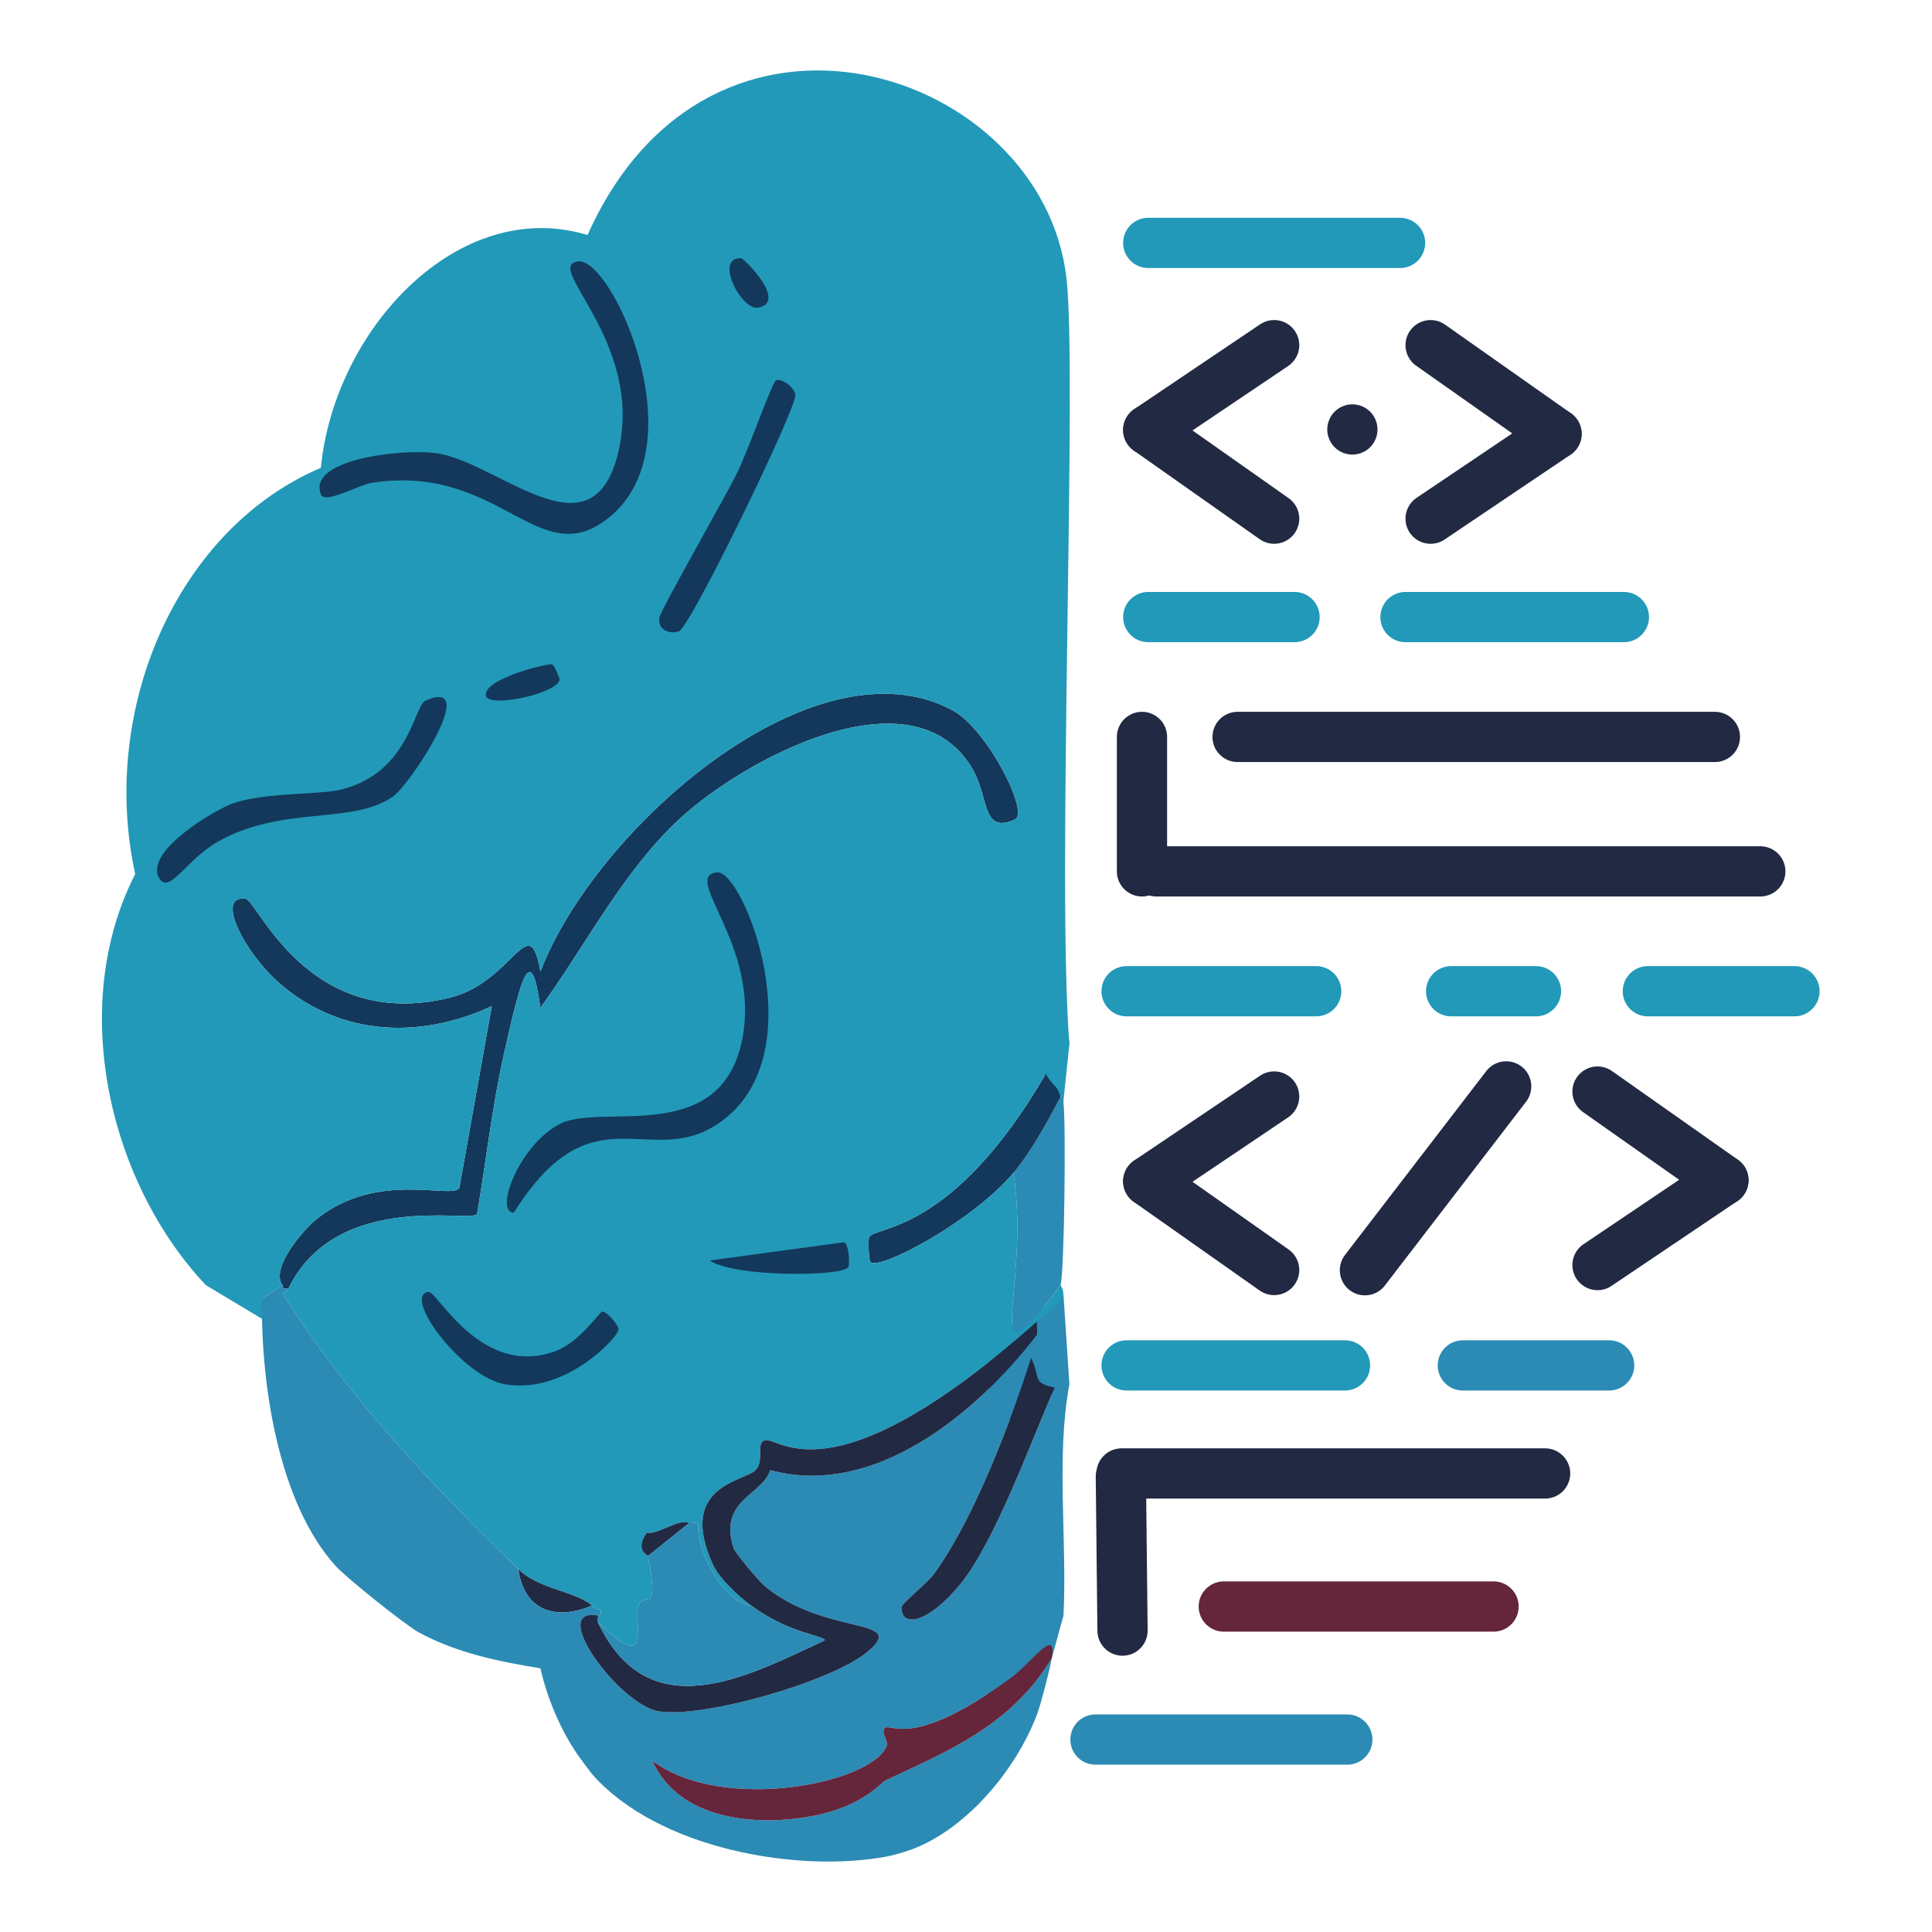 <?xml version="1.0" encoding="UTF-8"?>
<svg id="logo-1" xmlns="http://www.w3.org/2000/svg" viewBox="0 0 500 500">
  <title property="dc:title">SHS Hackathon Logo</title>
  <desc property="dc:creator">Maksim Straus</desc>
  <defs>
    <style>
      .cls-1 {
      stroke: #65253a;
      }

      .cls-1, .cls-2, .cls-3, .cls-4 {
      fill: none;
      stroke-linecap: round;
      stroke-miterlimit: 10;
      stroke-width: 13px;
      }

      .cls-5 {
      fill: #222943;
      }

      .cls-5, .cls-6, .cls-7, .cls-8, .cls-9 {
      stroke-width: 0px;
      }

      .cls-6 {
      fill: #65253a;
      }

      .cls-7 {
      fill: #13385b;
      }

      .cls-8 {
      fill: #2299b8;
      }

      .cls-2 {
      stroke: #2b8bb4;
      }

      .cls-9 {
      fill: #2b8bb4;
      }

      .cls-3 {
      stroke: #222943;
      }

      .cls-4 {
      stroke: #2299b8;
      }
    </style>
  </defs>
  <g id="filler">
    <polyline class="cls-9"
      points="275.233 335.175 276.759 358.252 255.998 370.469 255.998 346.31" />
    <polyline class="cls-8"
      points="53.291 332.611 67.805 341.321 68.389 327.571" />
    <polygon class="cls-8"
      points="276.759 270.218 275.233 284.748 268.723 276.164 276.7 269.462 276.759 270.218" />
    <polyline class="cls-9"
      points="275.233 418.082 272.183 429.193 254.912 440.366 261.331 420.793 275.233 418.082" />
  </g>
  <g id="Left">
    <path class="cls-7"
      d="m74.646,333.466c-1.821.323-1.443-.878-1.525-.855-3.33-4.401,5.539-14.486,8.771-17.094,15.852-12.792,35.317-4.944,36.99-8.12l8.39-47.009c-18.003,8.383-38.56,8.043-54.532-5.556-9.498-8.087-17.219-23.345-9.152-22.222,3.037.423,16.131,34.46,52.626,25.641,16.741-4.046,20.71-23.488,23.643-6.838,14.353-37.3,71.143-86.936,106.777-67.522,8.86,4.827,19.892,26.467,16.016,28.205-8.664,3.885-6.619-5.791-11.059-13.248-15.506-26.041-59.428-2.119-75.888,13.248-14.604,13.635-23.992,32.382-35.846,48.718-2.432-17.369-4.845-8.612-9.534,12.393-2.984,13.368-4.541,27.481-6.864,41.026-1.856,2.237-36.368-6.195-48.812,19.231Z" />
    <path class="cls-9"
      d="m275.233,284.748c.055.268-.039.577,0,.855.641,4.549.252,43.438-.763,47.009-21.883,29.05-7.506.683-12.203-29.06,4.594-5.434,8.77-13.198,12.203-19.658.016.058.518-.337.763.855Z" />
    <path class="cls-7"
      d="m274.471,283.893c-3.433,6.46-7.609,14.224-12.203,19.658-10.757,12.724-34.619,25.262-36.99,23.077-.518-.477-.592-5.97-.381-6.41,1.438-3.004,21.442-.529,45.761-42.308,1.761,3.272,2.87,2.629,3.813,5.983Z" />
    <g>
      <path class="cls-8"
        d="m275.996,71.927c2.858,24.649-2.543,157.078.763,198.291-.049.108-.13-.812-1.525,1.709-.185.335-1.586.846-4.576,5.983-24.319,41.779-44.323,39.304-45.761,42.308-.211.441-.136,5.933.381,6.41,2.371,2.185,26.233-10.353,36.99-23.077,4.697,29.743-9.68,58.11,12.203,29.06.904,1.337.678,2.468.763,2.564-1.633,3.082-4.465,4.708-6.864,6.838-53.724,47.671-66.803,29.371-70.549,30.769-2.247.839.086,5.246-2.288,7.692-2.793,2.878-20.344,3.93-11.059,24.359,1.718,3.779,6.696,8.286,9.915,10.684-6.391-.461-14.123-13.245-13.728-20.94-.435-.888-1.682-.176-2.288-.427-2.912-1.209-7.866,3.009-11.059,2.564-3.093,4.665.311,5.618.381,5.983,2.991,15.414-.701,9.351-2.288,12.393-1.946,3.731,4.111,19.322-10.678,4.701-.151-.321.151-1.382,0-1.709-.032-.068.997.252.763-1.282-.232-.509-.919-.104-2.288-1.282-4.39-3.776-13.7-4.161-19.067-9.402-22.222-21.711-43.921-44.3-61.015-71.368.756-.659.952-.111,1.525-1.282,12.445-25.426,46.956-16.993,48.812-19.231,2.323-13.545,3.881-27.658,6.864-41.026,4.688-21.005,7.101-29.762,9.534-12.393,11.854-16.336,21.242-35.084,35.846-48.718,16.46-15.367,60.381-39.289,75.888-13.248,4.44,7.457,2.395,17.133,11.059,13.248,3.876-1.738-7.156-23.378-16.016-28.205-35.633-19.414-92.424,30.222-106.777,67.522-2.933-16.65-6.902,2.792-23.643,6.838-36.495,8.819-49.589-25.219-52.626-25.641-8.067-1.122-.346,14.135,9.152,22.222,15.972,13.599,36.529,13.939,54.532,5.556q-4.195,23.504-8.39,47.009c-1.674,3.176-21.138-4.672-36.99,8.12-3.232,2.608-12.101,12.693-8.771,17.094-.35.099-5.031,3.414-5.339,3.419-.74.013-10.984-3.935-14.491-3.419-24.921-26.394-35.885-72.027-18.305-106.411-9.354-42.754,10.956-89.372,48.049-105.128,3.499-35.918,35.614-70.363,69.023-60.257,31.853-71.334,117.673-42.909,123.937,11.111Z" />
      <g>
        <path class="cls-7"
          d="m149.771,67.653c8.609-.747,30.542,46.932,8.39,65.812-18.497,15.765-28.176-13.599-61.778-8.547-3.703.557-12.291,5.711-13.347,2.991-3.462-8.919,20.176-11.743,29.364-10.684,16.306,1.879,40.983,28.397,47.668-.427,6.641-28.633-20.036-48.301-10.296-49.145Z" />
        <path class="cls-7"
          d="m185.617,225.773c6.718-.626,25.284,46.109,1.525,64.103-18.549,14.048-33.331-9.165-54.151,23.932-5.248.003,1.493-17.886,12.203-23.077,10.773-5.221,41.445,5.991,46.905-21.795,4.78-24.323-16.045-42.271-6.483-43.163Z" />
        <path class="cls-7"
          d="m110.111,181.329c14.389-6.346-3.749,21.492-8.39,24.786-10.633,7.55-28.861,2.079-45.761,11.966-7.867,4.603-12.394,13.807-14.872,8.974-3.554-6.928,14.797-17.665,19.449-19.231,8.178-2.752,22.088-2.146,27.457-3.419,17.955-4.255,19.087-21.74,22.118-23.077Z" />
        <path class="cls-7"
          d="m200.871,98.423c1.256-.576,4.791,1.699,4.957,3.846.27,3.488-27.145,60.065-30.126,61.111-2.276.799-5.839-.258-4.957-3.846.509-2.07,16.956-30.989,19.83-36.752,3.286-6.589,9.183-23.848,10.296-24.359Z" />
        <path class="cls-7"
          d="m110.874,334.321c2.251-.318,13.578,22.358,32.796,15.385,6.322-2.294,11.444-10.171,12.203-10.256,1.094-.124,4.306,3.475,4.195,4.701-.17,1.862-13.632,16.77-29.364,14.103-11.083-1.879-26.74-22.956-19.83-23.932Z" />
        <path class="cls-7"
          d="m218.413,321.5c1.384.525,1.513,5.732,1.144,6.41-1.371,2.52-29.698,2.669-35.846-1.709q17.351-2.35,34.702-4.701Z" />
        <path class="cls-7"
          d="m142.907,171.927c.574.224,1.913,3.626,1.907,3.846-.106,3.648-18.489,7.612-19.067,4.274-.759-4.379,16.212-8.489,17.161-8.12Z" />
        <path class="cls-5"
          d="m153.203,415.518c-8.441,3.655-17.41,2.156-19.067-9.402,5.368,5.24,14.677,5.626,19.067,9.402Z" />
        <path class="cls-7"
          d="m191.719,66.799c.809.005,12.107,11.266,4.576,12.821-4.351.898-11.555-12.86-4.576-12.821Z" />
        <path class="cls-5"
          d="m178.372,394.15l-10.678,8.547c-.071-.365-3.474-1.318-.381-5.983,3.193.445,8.147-3.773,11.059-2.564Z" />
      </g>
    </g>
    <g>
      <path class="cls-9"
        d="m74.646,333.466c-.573,1.171-.769.623-1.525,1.282,17.094,27.068,38.793,49.657,61.015,71.368,1.657,11.558,10.626,13.056,19.067,9.402,1.37,1.178,2.057.773,2.288,1.282.234,1.534-.794,1.214-.763,1.282-13.106-2.219,5.531,23.013,15.635,24.786,11.22,1.97,44.809-7.56,54.151-15.385,10.87-9.105-11.03-3.924-26.694-17.094-1.431-1.203-7.591-8.513-8.008-9.829-3.915-12.358,7.413-13.565,9.534-20.086,26.324,7.142,52.535-13.677,69.023-35.043-.219,2.191-.881,3.961-1.525,5.983-5.557,17.434-14.871,41.779-25.169,55.983-1.571,2.166-8.389,7.627-8.39,8.547-.006,5.612,7.216,3.884,15.254-5.983,8.977-11.02,18.263-36.84,24.406-50.855,3.795-8.657,1.247-7.337,3.813-.855-3.494,18.642-.566,40.141-1.525,59.829q-6.864,8.12-13.728,16.239c-25.115,18.324-30.64,11.717-32.414,12.821-1.375.855.889,3.43.381,4.701-3.882,9.72-42.383,17.525-60.634,3.846,7.382,16.603,30.056,17.171,44.236,13.675,10.732-2.645,15.184-8.155,16.016-8.547,16.48-7.766,32.541-14.257,43.092-31.624-.46,2.833-2.838,11.959-3.813,14.53-5.626,14.83-18.798,30.054-32.796,35.043-1.659.591-4.447,1.4-6.102,1.709-22.993,4.307-59.25-1.94-76.269-21.368-.368-.42-3.323-4.405-3.813-5.128-4.403-6.5-7.736-14.372-9.534-22.222-10.633-1.718-21.859-3.998-31.652-9.402-3.249-1.793-18.555-13.985-21.355-17.094-14.792-16.424-19.346-46.788-19.067-69.231.307-.005,4.989-3.319,5.339-3.419.083-.024-.296,1.178,1.525.855Z" />
      <path class="cls-5"
        d="m268.369,345.432c-16.488,21.365-42.699,42.185-69.023,35.043-2.121,6.52-13.448,7.727-9.534,20.086.417,1.316,6.577,8.626,8.008,9.829,15.665,13.17,37.565,7.989,26.694,17.094-9.342,7.824-42.931,17.354-54.151,15.385-10.104-1.774-28.741-27.006-15.635-24.786.151.328-.151,1.389,0,1.709,13.082,27.751,38.41,14.254,58.727,4.701-.096-1.154-9.417-1.785-19.067-8.974-3.219-2.398-8.197-6.905-9.915-10.684-9.286-20.429,8.266-21.481,11.059-24.359,2.374-2.446.041-6.853,2.288-7.692,3.746-1.398,16.825,16.901,70.549-30.769-.072,1.126.112,2.303,0,3.419Z" />
      <path class="cls-9"
        d="m194.388,415.518c9.651,7.189,18.972,7.821,19.067,8.974-20.317,9.553-45.645,23.05-58.727-4.701,14.789,14.621,8.731-.97,10.678-4.701,1.587-3.042,5.279,3.021,2.288-12.393l10.678-8.547c.606.252,1.854-.461,2.288.427-.394,7.695,7.338,20.479,13.728,20.94Z" />
      <path class="cls-6"
        d="m272.183,429.193c-10.551,17.367-26.612,23.858-43.092,31.624-.833.392-5.284,5.902-16.016,8.547-14.18,3.495-36.854,2.928-44.236-13.675,18.251,13.679,56.752,5.874,60.634-3.846.508-1.271-1.756-3.846-.381-4.701,1.774-1.104,7.3,5.504,32.414-12.821,5.543-4.044,12.072-13.711,10.678-5.128Z" />
      <path class="cls-5"
        d="m272.945,359.107c-6.143,14.015-15.429,39.835-24.406,50.855-8.038,9.867-15.26,11.595-15.254,5.983.001-.92,6.819-6.381,8.39-8.547,10.297-14.204,19.612-38.549,25.169-55.983,2.562,5.043.007,6.424,6.102,7.692Z" />
    </g>
  </g>
  <g id="Right">
    <g id="line-5">
      <line class="cls-2" x1="283.508" y1="450.196" x2="348.681"
        y2="450.196" />
    </g>
    <g id="row-4">
      <g id="inner">
        <line class="cls-1" x1="386.532" y1="415.765" x2="316.713"
          y2="415.765" />
      </g>
      <g id="outer">
        <line class="cls-3" x1="399.873" y1="381.333" x2="290.256"
          y2="381.333" />
        <line class="cls-3" x1="290.508" y1="421.997" x2="290.076"
          y2="382.161" />
      </g>
    </g>
    <g id="line-4">
      <line class="cls-4" x1="291.559" y1="353.363" x2="348.086"
        y2="353.363" />
      <line class="cls-2" x1="378.577" y1="353.363" x2="416.442"
        y2="353.363" />
    </g>
    <g id="row-3">
      <g id="left-arrow">
        <line class="cls-3" x1="446.018" y1="305.446" x2="413.431"
          y2="282.495" />
        <line class="cls-3" x1="446.018" y1="305.446" x2="413.431"
          y2="327.398" />
      </g>
      <line class="cls-3" x1="389.798" y1="281.157" x2="353.246"
        y2="328.736" />
      <g id="right-arrow">
        <line class="cls-3" x1="297.162" y1="305.725" x2="329.749"
          y2="283.774" />
        <line class="cls-3" x1="297.162" y1="305.725" x2="329.749"
          y2="328.676" />
      </g>
    </g>
    <g id="line-3">
      <line class="cls-4" x1="291.559" y1="256.53" x2="340.63"
        y2="256.53" />
      <line class="cls-4" x1="375.555" y1="256.53" x2="397.51"
        y2="256.53" />
      <line class="cls-4" x1="426.458" y1="256.53" x2="464.407"
        y2="256.53" />
    </g>
    <g id="row-2">
      <g id="outer-2" data-name="outer">
        <line class="cls-3" x1="295.545" y1="190.716" x2="295.545"
          y2="225.511" />
        <line class="cls-3" x1="455.565" y1="225.511" x2="299.267"
          y2="225.511" />
      </g>
      <g id="inner-2" data-name="inner">
        <line class="cls-3" x1="443.815" y1="190.716" x2="320.286"
          y2="190.716" />
      </g>
    </g>
    <g id="line-2">
      <line class="cls-4" x1="297.162" y1="159.697" x2="335.027"
        y2="159.697" />
      <line class="cls-4" x1="363.734" y1="159.697" x2="420.261"
        y2="159.697" />
    </g>
    <g id="row-1">
      <g id="right-arrow-2" data-name="right-arrow">
        <line class="cls-3" x1="402.826" y1="112.28" x2="370.239"
          y2="89.329" />
        <line class="cls-3" x1="402.826" y1="112.28" x2="370.239"
          y2="134.232" />
      </g>
      <line class="cls-3" x1="349.994" y1="111.144" x2="349.994"
        y2="111.144" />
      <g id="left-arrow-2" data-name="left-arrow">
        <line class="cls-3" x1="297.162" y1="111.28" x2="329.749"
          y2="89.329" />
        <line class="cls-3" x1="297.162" y1="111.28" x2="329.749"
          y2="134.232" />
      </g>
    </g>
    <g id="line-1">
      <line class="cls-4" x1="297.162" y1="62.864" x2="362.336"
        y2="62.864" />
    </g>
  </g>
</svg>